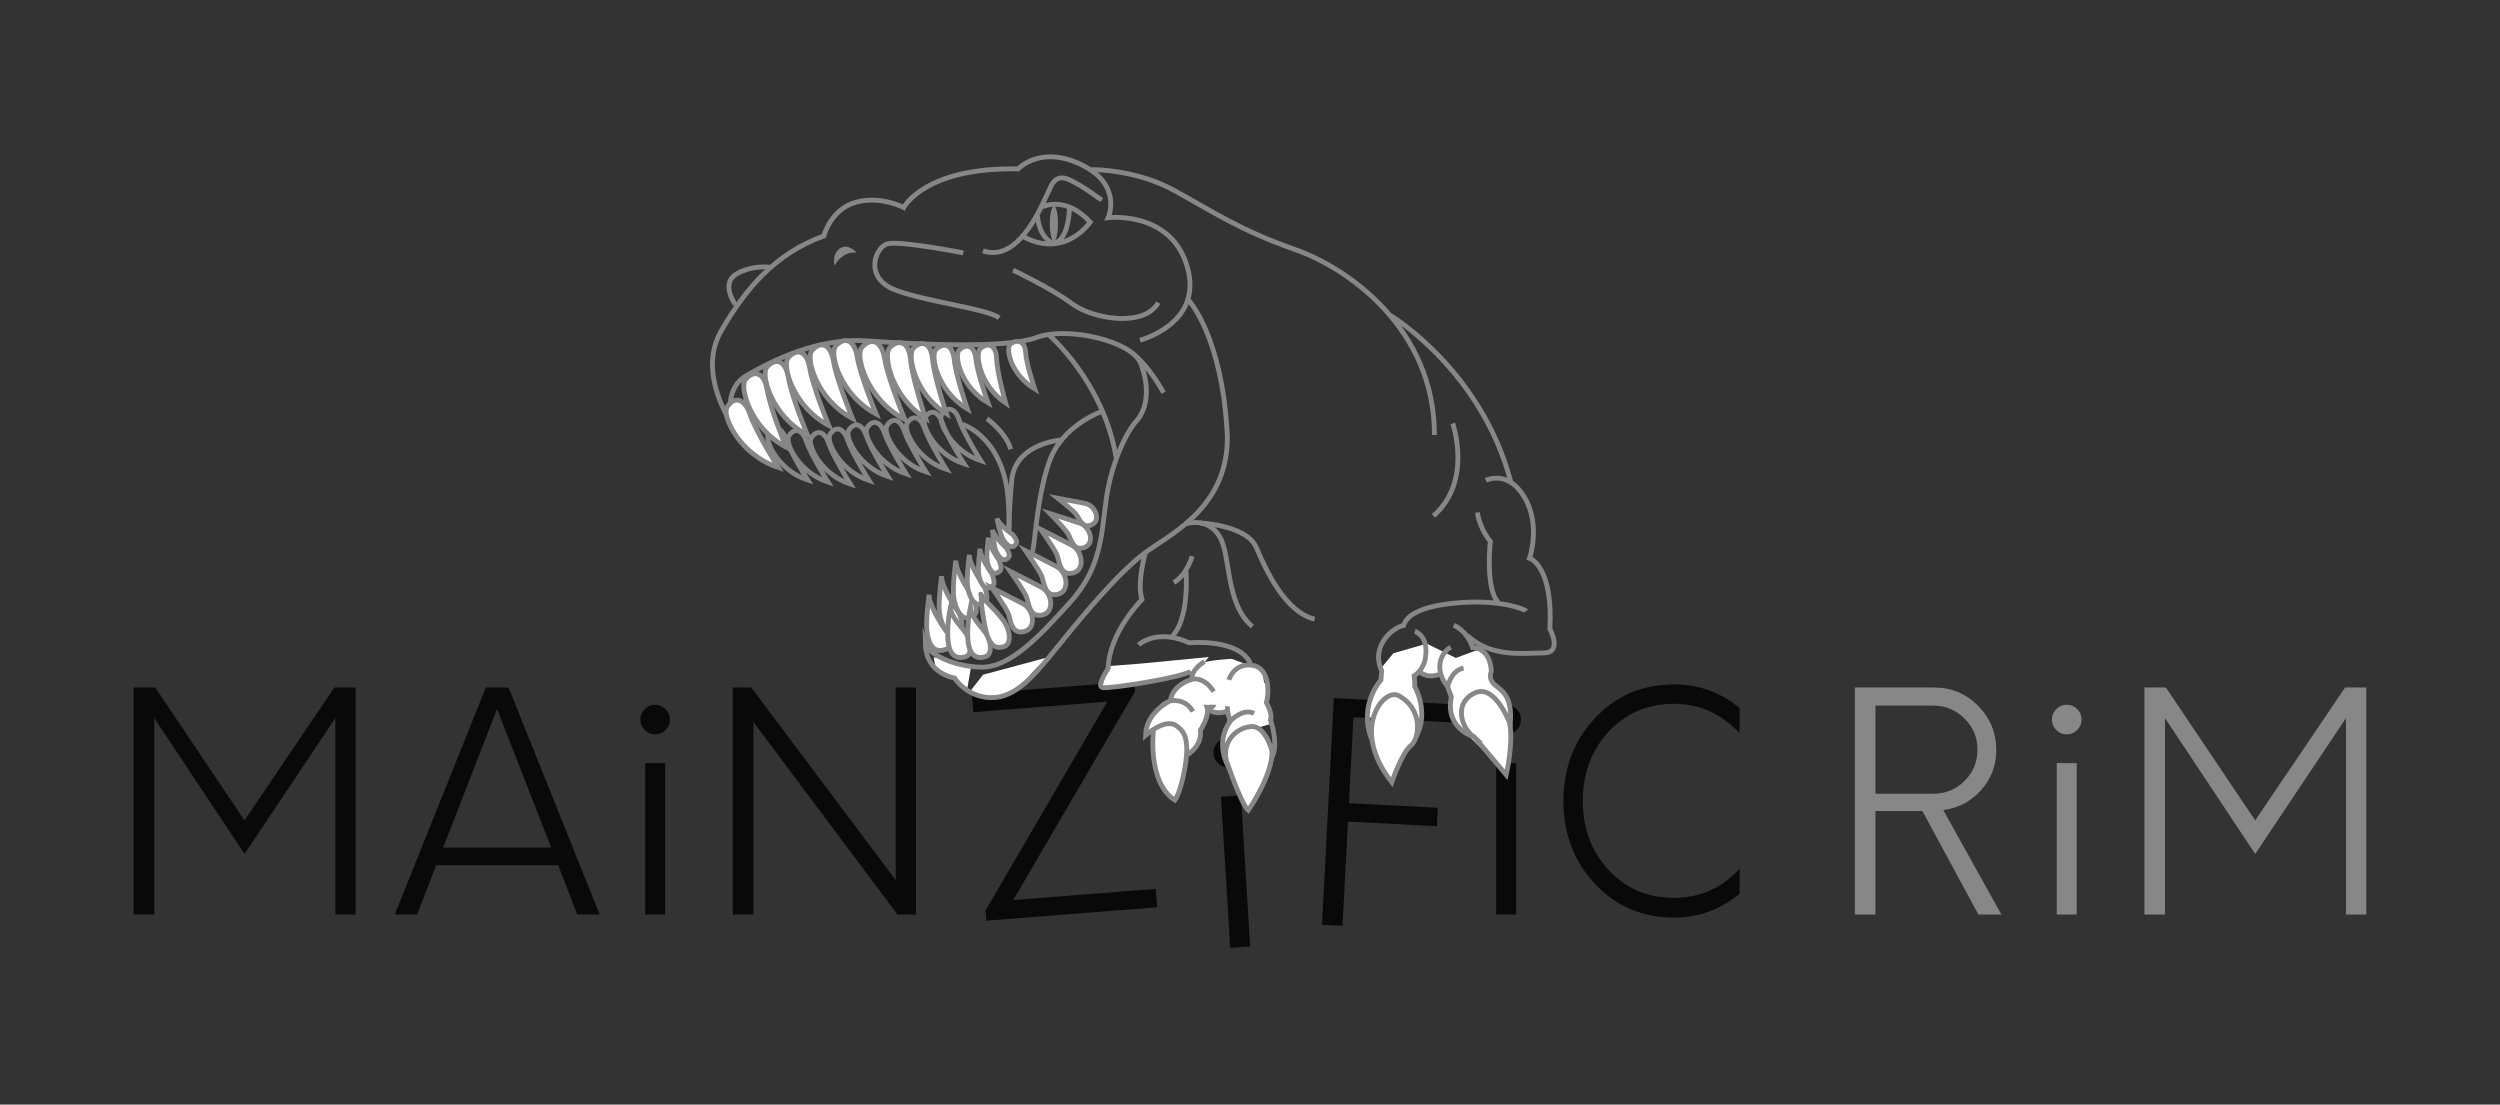 <?xml version="1.0" encoding="utf-8"?>
<!-- Generator: Adobe Illustrator 16.0.3, SVG Export Plug-In . SVG Version: 6.00 Build 0)  -->
<!DOCTYPE svg PUBLIC "-//W3C//DTD SVG 1.0//EN" "http://www.w3.org/TR/2001/REC-SVG-20010904/DTD/svg10.dtd">
<svg version="1.0" id="Ebene_1" xmlns="http://www.w3.org/2000/svg" xmlns:xlink="http://www.w3.org/1999/xlink" x="0px" y="0px"
	 width="722px" height="319px" viewBox="0 0 722 319" enable-background="new 0 0 722 319" xml:space="preserve">
<rect x="0" y="0" width="722" height="319" fill="#333333" stroke="none"/>
<g>
	<polygon fill="#0A0909" points="292.629,259.934 327.795,199.721 327.562,196.758 280.668,200.448 281.08,205.678 319.78,202.632 
		284.621,262.932 284.854,265.896 334.188,262.013 333.77,256.696 	"/>
	<polygon fill="#0A0909" points="420.213,208.683 420.488,203.444 385.213,201.596 381.781,267.08 387.72,267.391 389.297,237.268 
		414.967,238.614 415.246,233.288 389.577,231.942 390.876,207.146 	"/>
	<g>
		<path fill="#0A0909" d="M355.279,273.717l5.76-0.352l-2.669-43.635l-5.76,0.353L355.279,273.717z M354.983,221.616
			c1.164-0.071,2.141-0.554,2.933-1.45c0.792-0.895,1.153-1.924,1.082-3.088c-0.072-1.163-0.555-2.141-1.45-2.933
			c-0.895-0.792-1.925-1.153-3.088-1.081c-1.164,0.071-2.141,0.554-2.934,1.449c-0.792,0.895-1.152,1.925-1.081,3.088
			c0.07,1.164,0.555,2.142,1.45,2.934C352.79,221.327,353.819,221.687,354.983,221.616"/>
		<path fill="#0A0909" d="M483.514,264.988c7.054,0,13.349-2.302,18.886-6.907v-7.169c-5.188,5.596-11.483,8.393-18.886,8.393
			c-7.693,0-14.019-2.695-18.973-8.087c-4.955-5.392-7.432-12.022-7.432-19.891c0-7.927,2.477-14.587,7.432-19.978
			c4.954-5.392,11.279-8.088,18.973-8.088c7.286,0,13.581,2.827,18.886,8.481v-7.257c-5.479-4.546-11.774-6.819-18.886-6.819
			c-9.21,0-16.846,3.249-22.908,9.748c-6.062,6.499-9.093,14.47-9.093,23.913s3.031,17.414,9.093,23.913
			C466.668,261.739,474.304,264.988,483.514,264.988 M432.104,264.114h5.771v-43.716h-5.771V264.114z M434.99,212.092
			c1.166,0,2.171-0.423,3.017-1.268c0.845-0.845,1.268-1.85,1.268-3.016s-0.423-2.171-1.268-3.017
			c-0.846-0.845-1.851-1.267-3.017-1.267s-2.171,0.422-3.017,1.267c-0.845,0.846-1.268,1.851-1.268,3.017s0.423,2.171,1.268,3.016
			C432.819,211.668,433.824,212.092,434.99,212.092 M258.678,198.54v55.607l-41.704-55.607h-5.334v65.574h5.945v-55.607
			l41.617,55.607h5.334V198.54H258.678z M186.327,264.114h5.771v-43.716h-5.771V264.114z M189.212,212.092
			c1.166,0,2.171-0.423,3.018-1.268c0.845-0.845,1.267-1.85,1.267-3.016s-0.422-2.171-1.267-3.017
			c-0.847-0.845-1.852-1.267-3.018-1.267s-2.171,0.422-3.016,1.267c-0.845,0.846-1.269,1.851-1.269,3.017s0.424,2.171,1.269,3.016
			C187.041,211.668,188.046,212.092,189.212,212.092 M127.982,244.792l15.563-40.044l15.651,40.044H127.982z M166.715,264.114h6.471
			l-26.317-65.574h-6.558l-26.317,65.574h6.47l5.509-14.251h35.234L166.715,264.114z M96.577,198.54L70.61,236.922L44.817,198.54
			h-6.208v65.574h5.946v-56.743l26.055,39.257l26.229-39.257v56.743h5.858V198.54H96.577z"/>
	</g>
	<polyline fill="#FFFFFF" points="270.342,193.506 275.975,195.967 279.256,199.412 280.405,192.795 269.631,189.787 	"/>
	<g>
		<path fill="#FFFFFF" d="M365.582,203.747c0,0,1.167-2.406,0.582-5.104c-0.582-2.698-5.905-2.917-5.905-2.917l-0.948,6.782"/>
		<path fill="#FFFFFF" d="M318.276,198.543c0,0,25.139-2.089,27.982-5.443l2.845-3.354l-19.615,1.896l-9.681,0.747"/>
		<path fill="#FFFFFF" d="M399.05,192.736l-0.51,4.521l11.521-2.698c0,0,6.344,0.948,7.146,0.073s3.281-4.594,3.281-4.594
			l-8.458-4.156l-9.625,2.771"/>
		<path fill="#FFFFFF" d="M284.389,201.596c0,0,9.953-0.984,11.595-4.375c1.64-3.391,6.963-7.474,6.963-7.474l-19.031,5.104
			l-3.81,4.886"/>
		<path fill="#FFFFFF" d="M330.764,211.658c0,0,2.845-8.969,6.453-9.406c0,0,3.828-5.797,7.11-6.563c0,0,0.875-2.843,2.296-3.937
			c1.422-1.094,9.133-1.477,9.133-1.477l8.787,3.318l1.549,10.299l0.985,5.141l-6.016,1.75l-7.716,4.263l1.152-6.05l0.11-2.643
			l-0.164-1.094l-1.915,0.165l-3.364-0.576l-0.354,3.036l-2.14,2.976"/>
		<path fill="#FFFFFF" d="M394.857,207.174c0,0-1.039-7.014,3.965-10.781c5.004-3.766,10.691-6.172,10.691-6.172l-1.203,7.547
			c0,0,3.5,6.453,1.86,10.5"/>
		<path fill="#FFFFFF" d="M415.748,191.752c0,0,2.078,7.219,3.063,8.203c0.983,0.985-0.548,10.172,4.922,12.141l11.366,11.295
			l1.32-15.67c0,0,0.219-6.891-3.609-8.969c-3.827-2.078-2.188-6.672-2.188-6.672s-0.875-3.828-3.937-4.375"/>
	</g>
	<polyline fill="#FFFFFF" points="354.251,215.705 353.346,215.046 353.799,211.793 356.146,212.083 	"/>
	<polyline fill="#FFFFFF" points="341.898,211.176 346.758,208.458 347.499,209.241 346.264,214.964 343.546,217.559 	"/>
	<g>
		<path fill="none" stroke="#878787" stroke-width="1.4" stroke-miterlimit="10" d="M435.968,208.514
			c1.173,6.256-0.977,15.249-0.977,15.249l-9.58-11.339"/>
		<path fill="#FFFFFF" d="M430.689,193.949c0,0-2.542-2.248-4.985-2.053"/>
		<path fill="#FFFFFF" d="M338.11,209.379c1.766,0.286,4.977,1.203,4.375,9.461c-0.602,8.258-3.555,11.593-3.555,11.593
			s-8.039-7.163-5.906-19.359C333.024,211.074,336.087,209.051,338.11,209.379"/>
		<path fill="#FFFFFF" d="M357.634,228.192c-0.055-0.164-5.414-11.703-2.734-14.328s6.398-5.688,9.078-3.118
			c2.68,2.571,3.72,9.079,2.296,11.868"/>
		<path fill="none" stroke="#878787" stroke-width="1.4" stroke-miterlimit="10" d="M299.606,62.279c0,0,0.293,6.061,4.397,7.918
			c0,0,4.399,0.586,4.889-10.362 M301.072,59.737c0,0,6.549-3.421,13.783,4.399c0,0-7.137,10.655-19.16,4.301 M318.178,57.783
			c0,0-4.691-3.422-6.939-4.595c-2.249-1.173-5.572-3.714-7.723,0.587c-2.15,4.3-8.798,22.385-19.647,18.67 M212.314,87.89
			c0,0-4.154-5.865,0.146-8.602c4.302-2.737,9.629-2.151,9.629-2.151 M329.224,98.251c0,0,18.378-4.692,13.686-21.114
			c-4.692-16.422-22.873-14.271-22.873-14.271s4.301-9.385-7.625-15.25c-11.926-5.865-18.377,1.173-18.377,1.173
			c-26.979-0.586-33.04,11.144-33.04,11.144s-6.549-3.47-13.685-1.564c-7.389,1.973-9.385,9.775-9.385,9.775
			c-14.076,5.083-22.679,15.249-29.717,27.566c-7.037,12.317,3.324,26.979,3.324,26.979 M211.532,122.689
			c0,0-3.202-10.044,4.104-14.272c7.956-4.603,20.919-10.947,34.801-9.97c13.881,0.977,40.077,2.346,48.875-0.977
			c8.798-3.324,27.565,0.977,30.106,7.428c2.542,6.452,2.151,12.903-1.173,16.618c-3.323,3.714-7.429,12.903-8.797,22.874
			c-1.369,9.97-1.369,19.55-10.361,29.52c-8.994,9.971-17.399,18.964-25.807,18.769c-8.406-0.196-15.249-4.106-16.031-6.647
			c0.195,8.602,8.407,9.774,8.407,9.774s3.518,5.67,10.752,5.67s12.512-6.647,19.94-15.836c7.43-9.188,17.791-21.505,25.415-26.783
			c7.625-5.279,23.07-13.294,22.68-33.04c-1.369-28.543-11.145-39.1-11.145-39.1"/>
		<path fill="#878787" d="M305.552,64.59c0,2.8-0.528,5.069-1.181,5.069s-1.181-2.269-1.181-5.069c0-2.8,0.528-5.07,1.181-5.07
			S305.552,61.79,305.552,64.59"/>
		<path fill="#878787" d="M247.406,72.958c0,0-2.565-2.933-4.911-1.173c-2.347,1.76-1.467,4.912-1.467,4.912
			S243.081,72.518,247.406,72.958"/>
		<path fill="none" stroke="#878787" stroke-width="1.4" stroke-miterlimit="10" d="M333.134,210.665c0,0-1.955,15.151,6.159,20.43
			c1.661-2.053,3.704-11.309,3.411-15.317 M355.324,208.221c0,0,3.714-3.91,6.842-2.15 M338.021,202.356
			c0,0,4.398-0.782,6.451,3.128 M344.18,196.198c0,0,3.227-1.173,6.354,3.519 M354.884,196.344c0,0,1.466-4.838,6.598-4.252
			c5.132,0.587,5.132,7.771,4.252,10.85c0,0,1.906,3.373,1.173,4.986c0,0,2.199,6.158,0.733,10.117c0,0-1.759-8.651-6.451-8.211
			c-4.691,0.44-9.091,5.327-6.451,11.486c0,0-4.105-6.501,0.587-13.099c0,0-1.027-2.419-0.808-4.252 M354.444,205.435
			c-4.106,1.173-5.278-0.586-5.278-0.586 M347.846,191.066c0,0-3.813,2.199-3.666,5.132c0,0-5.572,1.466-6.158,6.158
			c0,0-7.039,3.226-7.185,9.971c0,0,5.572-4.986,8.798-2.786c3.227,2.199,2.96,4.596,3.233,8.479c0,0,4.391-2.468,3.805-7.16
			c0,0,2.786-4.105,1.906-6.598c0,0,1.906,0.147,1.906-0.733 M328.833,186.227c0,0,5.083-4.887,14.663-0.587
			c0,0,14.076-1.368,17.595,5.866 M342.518,164.917c0,0,1.173,14.077-4.301,19.16 M344.278,160.617c0,0-1.369,5.278-5.279,7.624
			 M330.788,159.639c0,0-2.541,8.602-0.978,13.49c0,0-9.58,9.579-9.774,19.941c0,0-3.324,4.887-1.76,5.474
			c1.563,0.586,23.46-2.933,25.61-4.692 M342.714,151.232c0,0,5.865-1.955,9.384,3.519c3.52,5.475,1.564,19.355,9.58,26.198
			 M315.344,48.985c0,0,12.512-0.196,23.852,6.061c11.339,6.255,19.158,11.534,34.799,17.008
			c15.64,5.474,40.273,23.069,40.273,53.568 M271.907,119.827c-1.085,1.854,2.804,10.448,11.358,13.239c0,0-4.89-7.778-6.251-11.757
			C275.671,117.38,273.288,117.468,271.907,119.827z M267.068,120.707c-1.086,1.854,2.804,10.448,11.359,13.239
			c0,0-4.891-7.778-6.252-11.757C270.833,118.26,268.449,118.348,267.068,120.707z M261.936,122.32
			c-1.084,1.853,2.805,10.447,11.359,13.239c0,0-4.89-7.778-6.251-11.757C265.701,119.873,263.317,119.96,261.936,122.32z
			 M256.071,123.053c-1.085,1.854,2.804,10.447,11.359,13.239c0,0-4.891-7.778-6.252-11.757
			C259.836,120.606,257.452,120.693,256.071,123.053z M250.353,123.64c-1.085,1.853,2.805,10.447,11.359,13.239
			c0,0-4.891-7.779-6.251-11.757C254.117,121.192,251.734,121.28,250.353,123.64z M245.074,124.373
			c-1.085,1.853,2.804,10.447,11.359,13.238c0,0-4.891-7.777-6.252-11.757C248.839,121.925,246.455,122.013,245.074,124.373z
			 M239.648,125.546c-1.084,1.853,2.805,10.447,11.359,13.238c0,0-4.89-7.778-6.251-11.756
			C243.414,123.098,241.03,123.186,239.648,125.546z M234.224,126.572c-1.085,1.854,2.805,10.448,11.359,13.239
			c0,0-4.891-7.778-6.251-11.757C237.988,124.125,235.604,124.213,234.224,126.572z M227.772,125.986
			c-1.086,1.853,2.804,10.447,11.359,13.238c0,0-4.891-7.777-6.252-11.757C231.537,123.539,229.153,123.626,227.772,125.986z
			 M221.907,125.399c-1.085,1.853,2.804,10.448,11.359,13.239c0,0-4.891-7.778-6.252-11.757
			C225.672,122.952,223.288,123.039,221.907,125.399z M302.832,96.639c0,0,15.835,13.489,19.501,35.483 M328.148,103.041
			c0,0,3.323,2.346,7.918,10.362"/>
		<path fill="#FFFFFF" d="M354.248,219.854c0,0,4.203,12.414,6.256,14.174c0,0,7.136-10.264,6.843-17.205"/>
		<path fill="none" stroke="#878787" stroke-width="1.4" stroke-miterlimit="10" d="M354.248,219.854c0,0,4.203,12.414,6.256,14.174
			c0,0,7.136-10.264,6.843-17.205"/>
		<path fill="none" stroke="#878787" stroke-width="1.4" stroke-miterlimit="10" d="M408.598,182.317c0,0,3.91,1.172,3.128,7.233
			c-0.391,3.91-3.323,5.67-3.323,5.67s0.195,1.368,0.195,3.128c0,0,4.398,7.526,0.195,14.76 M406.056,180.558
			c-2.737-0.195-10.557,5.474-7.037,13.099l-0.196,2.736c0,0-6.549,7.039-2.736,17.009 M440.758,176.452
			c-0.196-0.293-6.461-3.241-18.573-2.443c-16.324,1.075-16.617,6.354-16.617,6.354 M429.126,138.721c0,0,6.353-3.226,11.143,4.887
			c4.79,8.113,1.466,17.595,1.466,17.595s6.843,2.151,5.866,20.43c0,0,3.812,6.941-1.858,6.941c-5.669,0-15.15,1.466-21.993-5.084
			 M426.682,148.006c0,0,0.489,4.398,3.714,8.309c0,0-1.466,13.685,2.249,17.595 M346.624,151.037c0,0,13.49,0.587,16.227,7.136
			c2.737,6.549,8.406,18.67,16.813,20.625"/>
		<path fill="#FFFFFF" d="M403.905,200.89c-4.303-2.326-14.076,9.775-1.955,25.024c0,0,2.934-8.602,5.475-10.557
			C409.967,213.401,411.139,204.799,403.905,200.89"/>
		<path fill="none" stroke="#878787" stroke-width="1.4" stroke-miterlimit="10" d="M403.905,200.89
			c-4.303-2.326-14.076,9.775-1.955,25.024c0,0,2.934-8.602,5.475-10.557C409.967,213.401,411.139,204.799,403.905,200.89z"/>
		<path fill="none" stroke="#878787" stroke-width="1.4" stroke-miterlimit="10" d="M278.051,122.591
			c0,0,11.438,3.519,13.051,20.968c0,0,0.587,7.185,0.194,9.726 M401.755,91.213c0,0,26.197,15.836,34.604,48.094 M416.027,194.634
			c-3.911,1.564-5.963-0.587-5.963-0.587 M418.08,198.348l1.075,2.932c-1.955,8.896,6.255,11.437,6.255,11.437
			c-4.203-3.616-4.984-10.361,0.783-12.707c5.767-2.346,9.97,9.189,9.97,9.189c0.782-8.798-2.934-9.873-4.692-11.633
			c-1.759-1.76-0.781-3.617-0.781-3.617c-0.294-7.038-5.377-6.94-5.377-6.94s-1.271-4.497-5.474-6.452 M418.959,186.911
			c-2.346,1.271-5.278,5.865-0.879,11.437c0,0,0.977-4.79,4.594-5.376"/>
		<path fill="#FFFFFF" d="M215.296,109.59c-1.805,2.15,1.319,14.076,11.729,19.55c0,0-4.594-11.094-5.474-16.52
			C220.683,107.263,217.593,106.853,215.296,109.59"/>
		<path fill="none" stroke="#878787" stroke-width="1.4" stroke-miterlimit="10" d="M215.296,109.59
			c-1.805,2.15,1.319,14.076,11.729,19.55c0,0-4.594-11.094-5.474-16.52C220.683,107.263,217.593,106.853,215.296,109.59z"/>
		<path fill="#FFFFFF" d="M209.914,117.7c-1.418,2.422,3.664,13.655,14.847,17.303c0,0-6.393-10.166-8.17-15.366
			C214.834,114.502,211.72,114.616,209.914,117.7"/>
		<path fill="none" stroke="#878787" stroke-width="1.4" stroke-miterlimit="10" d="M209.914,117.7
			c-1.418,2.422,3.664,13.655,14.847,17.303c0,0-6.393-10.166-8.17-15.366C214.834,114.502,211.72,114.616,209.914,117.7z"/>
		<path fill="#FFFFFF" d="M221.454,106.071c-1.806,2.15,1.319,14.076,11.729,19.55c0,0-4.594-11.095-5.474-16.52
			C226.841,103.744,223.751,103.334,221.454,106.071"/>
		<path fill="none" stroke="#878787" stroke-width="1.4" stroke-miterlimit="10" d="M221.454,106.071
			c-1.806,2.15,1.319,14.076,11.729,19.55c0,0-4.594-11.095-5.474-16.52C226.841,103.744,223.751,103.334,221.454,106.071z"/>
		<path fill="#FFFFFF" d="M227.612,103.334c-1.805,2.15,1.319,14.076,11.729,19.55c0,0-4.594-11.095-5.474-16.519
			C232.999,101.007,229.909,100.597,227.612,103.334"/>
		<path fill="none" stroke="#878787" stroke-width="1.4" stroke-miterlimit="10" d="M227.612,103.334
			c-1.805,2.15,1.319,14.076,11.729,19.55c0,0-4.594-11.095-5.474-16.519C232.999,101.007,229.909,100.597,227.612,103.334z"/>
		<path fill="#FFFFFF" d="M234.455,101.282c-1.805,2.15,1.319,14.076,11.729,19.55c0,0-4.594-11.095-5.474-16.52
			C239.842,98.955,236.752,98.544,234.455,101.282"/>
		<path fill="none" stroke="#878787" stroke-width="1.4" stroke-miterlimit="10" d="M234.455,101.282
			c-1.805,2.15,1.319,14.076,11.729,19.55c0,0-4.594-11.095-5.474-16.52C239.842,98.955,236.752,98.544,234.455,101.282z"/>
		<path fill="#FFFFFF" d="M241.297,100.011c-1.804,2.15,1.32,14.076,11.73,19.55c0,0-4.595-11.095-5.475-16.52
			C246.686,97.684,243.594,97.273,241.297,100.011"/>
		<path fill="none" stroke="#878787" stroke-width="1.4" stroke-miterlimit="10" d="M241.297,100.011
			c-1.804,2.15,1.32,14.076,11.73,19.55c0,0-4.595-11.095-5.475-16.52C246.686,97.684,243.594,97.273,241.297,100.011z"/>
		<path fill="#FFFFFF" d="M256.943,100.42c-1.951,2.018,0.329,14.134,10.33,20.324c0,0-3.805-11.389-4.303-16.863
			C262.479,98.477,259.427,97.852,256.943,100.42"/>
		<path fill="none" stroke="#878787" stroke-width="1.4" stroke-miterlimit="10" d="M256.943,100.42
			c-1.951,2.018,0.329,14.134,10.33,20.324c0,0-3.805-11.389-4.303-16.863C262.479,98.477,259.427,97.852,256.943,100.42z"/>
		<path fill="#FFFFFF" d="M263.758,100.593c-1.806,1.874,0.302,13.124,9.553,18.87c0,0-3.517-10.575-3.976-15.657
			C268.882,98.787,266.057,98.207,263.758,100.593"/>
		<path fill="none" stroke="#878787" stroke-width="1.4" stroke-miterlimit="10" d="M263.758,100.593
			c-1.806,1.874,0.302,13.124,9.553,18.87c0,0-3.517-10.575-3.976-15.657C268.882,98.787,266.057,98.207,263.758,100.593z"/>
		<path fill="#FFFFFF" d="M270.293,100.938c-1.701,1.697,0.319,11.916,9.078,17.156c0,0-3.353-9.609-3.8-14.225
			C275.131,99.312,272.459,98.777,270.293,100.938"/>
		<path fill="none" stroke="#878787" stroke-width="1.4" stroke-miterlimit="10" d="M270.293,100.938
			c-1.701,1.697,0.319,11.916,9.078,17.156c0,0-3.353-9.609-3.8-14.225C275.131,99.312,272.459,98.777,270.293,100.938z"/>
		<path fill="#FFFFFF" d="M277.012,101.073c-1.551,1.505,0.313,10.589,8.322,15.262c0,0-3.079-8.546-3.496-12.647
			C281.428,99.636,278.986,99.157,277.012,101.073"/>
		<path fill="none" stroke="#878787" stroke-width="1.4" stroke-miterlimit="10" d="M277.012,101.073
			c-1.551,1.505,0.313,10.589,8.322,15.262c0,0-3.079-8.546-3.496-12.647C281.428,99.636,278.986,99.157,277.012,101.073z"/>
		<path fill="#FFFFFF" d="M283.169,100.62c-1.65,1.395-0.411,10.586,7.26,15.794c0,0-2.488-8.735-2.623-12.856
			C287.673,99.488,285.27,98.843,283.169,100.62"/>
		<path fill="none" stroke="#878787" stroke-width="1.4" stroke-miterlimit="10" d="M283.169,100.62
			c-1.65,1.395-0.411,10.586,7.26,15.794c0,0-2.488-8.735-2.623-12.856C287.673,99.488,285.27,98.843,283.169,100.62z"/>
		<path fill="#FFFFFF" d="M291.872,99.313c-1.504,1.115-0.219,8.642,6.951,13.014c0,0-2.433-7.174-2.62-10.543
			C296.018,98.457,293.787,97.894,291.872,99.313"/>
		<path fill="none" stroke="#878787" stroke-width="1.4" stroke-miterlimit="10" d="M291.872,99.313
			c-1.504,1.115-0.219,8.642,6.951,13.014c0,0-2.433-7.174-2.62-10.543C296.018,98.457,293.787,97.894,291.872,99.313z"/>
		<path fill="#FFFFFF" d="M248.853,100.403c-1.912,2.279,1.399,14.919,12.434,20.721c0,0-4.869-11.759-5.802-17.509
			C254.563,97.938,251.288,97.502,248.853,100.403"/>
		<path fill="none" stroke="#878787" stroke-width="1.4" stroke-miterlimit="10" d="M248.853,100.403
			c-1.912,2.279,1.399,14.919,12.434,20.721c0,0-4.869-11.759-5.802-17.509C254.563,97.938,251.288,97.502,248.853,100.403z"/>
		<path fill="#FFFFFF" d="M273.408,182.512c0,0-5.181-7.233-5.083-10.753c0,0-1.075,7.625-0.586,10.851
			c0.488,3.226,1.759,6.745,6.158,4.594"/>
		<path fill="none" stroke="#878787" stroke-width="1.4" stroke-miterlimit="10" d="M273.408,182.512c0,0-5.181-7.233-5.083-10.753
			c0,0-1.075,7.625-0.586,10.851c0.488,3.226,1.759,6.745,6.158,4.594"/>
		<path fill="#FFFFFF" d="M277.514,181.828c-3.463,3.462-5.67-1.369-6.158-4.594c-0.488-3.226,0.587-10.85,0.587-10.85
			c-0.099,3.518,5.083,10.752,5.083,10.752S278.491,180.85,277.514,181.828"/>
		<path fill="none" stroke="#878787" stroke-width="1.4" stroke-miterlimit="10" d="M277.514,181.828
			c-3.463,3.462-5.67-1.369-6.158-4.594c-0.488-3.226,0.587-10.85,0.587-10.85c-0.099,3.518,5.083,10.752,5.083,10.752
			S278.491,180.85,277.514,181.828z"/>
		<path fill="#FFFFFF" d="M281.619,177.332c-3.462,3.462-5.67-1.368-6.158-4.594c-0.488-3.226,0.587-10.851,0.587-10.851
			c-0.099,3.52,5.083,10.753,5.083,10.753S282.598,176.354,281.619,177.332"/>
		<path fill="none" stroke="#878787" stroke-width="1.4" stroke-miterlimit="10" d="M281.619,177.332
			c-3.462,3.462-5.67-1.368-6.158-4.594c-0.488-3.226,0.587-10.851,0.587-10.851c-0.099,3.52,5.083,10.753,5.083,10.753
			S282.598,176.354,281.619,177.332z"/>
		<path fill="#FFFFFF" d="M284.741,173.493c-2.974,2.974-4.87-1.176-5.29-3.947s0.503-9.32,0.503-9.32
			c-0.083,3.022,4.367,9.236,4.367,9.236S285.581,172.652,284.741,173.493"/>
		<path fill="none" stroke="#878787" stroke-width="1.4" stroke-miterlimit="10" d="M284.741,173.493
			c-2.974,2.974-4.87-1.176-5.29-3.947s0.503-9.32,0.503-9.32c-0.083,3.022,4.367,9.236,4.367,9.236
			S285.581,172.652,284.741,173.493z"/>
		<path fill="#FFFFFF" d="M286.859,169.011c-2.364,2.364-3.871-0.934-4.205-3.137c-0.334-2.202,0.4-7.409,0.4-7.409
			c-0.066,2.403,3.472,7.342,3.472,7.342S287.526,168.344,286.859,169.011"/>
		<path fill="none" stroke="#878787" stroke-width="1.4" stroke-miterlimit="10" d="M286.859,169.011
			c-2.364,2.364-3.871-0.934-4.205-3.137c-0.334-2.202,0.4-7.409,0.4-7.409c-0.066,2.403,3.472,7.342,3.472,7.342
			S287.526,168.344,286.859,169.011z"/>
		<path fill="#FFFFFF" d="M288.896,164.788c-2.14,2.141-3.505-0.846-3.807-2.84c-0.302-1.994,0.363-6.708,0.363-6.708
			c-0.062,2.176,3.142,6.648,3.142,6.648S289.501,164.184,288.896,164.788"/>
		<path fill="none" stroke="#878787" stroke-width="1.4" stroke-miterlimit="10" d="M288.896,164.788
			c-2.14,2.141-3.505-0.846-3.807-2.84c-0.302-1.994,0.363-6.708,0.363-6.708c-0.062,2.176,3.142,6.648,3.142,6.648
			S289.501,164.184,288.896,164.788z"/>
		<path fill="#FFFFFF" d="M291.417,160.728c-1.481,2.27-3.227-0.096-3.859-1.788c-0.632-1.692-0.918-5.945-0.918-5.945
			c0.349,1.918,3.979,5.247,3.979,5.247S291.835,160.087,291.417,160.728"/>
		<path fill="none" stroke="#878787" stroke-width="1.4" stroke-miterlimit="10" d="M291.417,160.728
			c-1.481,2.27-3.227-0.096-3.859-1.788c-0.632-1.692-0.918-5.945-0.918-5.945c0.349,1.918,3.979,5.247,3.979,5.247
			S291.835,160.087,291.417,160.728z"/>
		<path fill="#FFFFFF" d="M293.576,156.799c-1.202,2.43-3.216,0.287-4.044-1.318s-1.614-5.795-1.614-5.795
			c0.572,1.863,4.57,4.739,4.57,4.739S293.916,156.113,293.576,156.799"/>
		<path fill="none" stroke="#878787" stroke-width="1.4" stroke-miterlimit="10" d="M293.576,156.799
			c-1.202,2.43-3.216,0.287-4.044-1.318s-1.614-5.795-1.614-5.795c0.572,1.863,4.57,4.739,4.57,4.739
			S293.916,156.113,293.576,156.799z"/>
		<path fill="#FFFFFF" d="M274.484,175.376c0,0-1.271,5.963-0.588,10.459c0.686,4.497,3.52,4.399,5.182,3.715
			c1.662-0.684,1.466-4.203,0-6.451C277.612,180.851,274.777,178.504,274.484,175.376"/>
		<path fill="none" stroke="#878787" stroke-width="1.4" stroke-miterlimit="10" d="M274.484,175.376c0,0-1.271,5.963-0.588,10.459
			c0.686,4.497,3.52,4.399,5.182,3.715c1.662-0.684,1.466-4.203,0-6.451C277.612,180.851,274.777,178.504,274.484,175.376z"/>
		<path fill="#FFFFFF" d="M280.251,175.376c0,0-1.271,5.963-0.586,10.459c0.684,4.497,3.518,4.399,5.18,3.715
			c1.662-0.684,1.466-4.203,0-6.451C283.379,180.851,280.544,178.504,280.251,175.376"/>
		<path fill="none" stroke="#878787" stroke-width="1.4" stroke-miterlimit="10" d="M280.251,175.376c0,0-1.271,5.963-0.586,10.459
			c0.684,4.497,3.518,4.399,5.18,3.715c1.662-0.684,1.466-4.203,0-6.451C283.379,180.851,280.544,178.504,280.251,175.376z"/>
		<path fill="#FFFFFF" d="M284.063,173.03c0,0,3.225,2.835,5.571,5.963c2.346,3.128,2.443,7.038,0.391,7.722
			c-2.052,0.685-4.398,0.587-5.669-6.256c-1.271-6.842-0.782-7.82-1.075-8.7C282.988,170.88,284.063,173.03,284.063,173.03"/>
		<path fill="none" stroke="#878787" stroke-width="1.4" stroke-miterlimit="10" d="M284.063,173.03c0,0,3.225,2.835,5.571,5.963
			c2.346,3.128,2.443,7.038,0.391,7.722c-2.052,0.685-4.398,0.587-5.669-6.256c-1.271-6.842-0.782-7.82-1.075-8.7
			C282.988,170.88,284.063,173.03,284.063,173.03z"/>
		<path fill="#FFFFFF" d="M286.507,169.805c0,0,4.008,5.669,4.692,7.429c0.684,1.759,0.782,5.963,4.496,5.181
			c3.715-0.782,2.933-6.354-0.195-8.016S286.507,169.805,286.507,169.805"/>
		<path fill="none" stroke="#878787" stroke-width="1.4" stroke-miterlimit="10" d="M286.507,169.805c0,0,4.008,5.669,4.692,7.429
			c0.684,1.759,0.782,5.963,4.496,5.181c3.715-0.782,2.933-6.354-0.195-8.016S286.507,169.805,286.507,169.805z"/>
		<path fill="#FFFFFF" d="M291.785,165.015c0,0,4.009,5.669,4.692,7.429c0.684,1.76,0.782,5.963,4.496,5.181
			c3.715-0.782,2.933-6.354-0.195-8.016C297.65,167.947,291.785,165.015,291.785,165.015"/>
		<path fill="none" stroke="#878787" stroke-width="1.4" stroke-miterlimit="10" d="M291.785,165.015c0,0,4.009,5.669,4.692,7.429
			c0.684,1.76,0.782,5.963,4.496,5.181c3.715-0.782,2.933-6.354-0.195-8.016C297.65,167.947,291.785,165.015,291.785,165.015z"/>
		<path fill="#FFFFFF" d="M296.185,159.052c0,0,4.007,5.67,4.692,7.429c0.684,1.76,0.781,5.963,4.496,5.181
			c3.715-0.782,2.933-6.354-0.195-8.016C302.05,161.985,296.185,159.052,296.185,159.052"/>
		<path fill="none" stroke="#878787" stroke-width="1.4" stroke-miterlimit="10" d="M296.185,159.052c0,0,4.007,5.67,4.692,7.429
			c0.684,1.76,0.781,5.963,4.496,5.181c3.715-0.782,2.933-6.354-0.195-8.016C302.05,161.985,296.185,159.052,296.185,159.052z"/>
		<path fill="#FFFFFF" d="M300.583,152.894c0,0,4.008,5.67,4.692,7.429c0.684,1.76,0.782,5.963,4.496,5.181
			c3.715-0.782,2.933-6.354-0.195-8.016C306.448,155.827,300.583,152.894,300.583,152.894"/>
		<path fill="none" stroke="#878787" stroke-width="1.4" stroke-miterlimit="10" d="M300.583,152.894c0,0,4.008,5.67,4.692,7.429
			c0.684,1.76,0.782,5.963,4.496,5.181c3.715-0.782,2.933-6.354-0.195-8.016C306.448,155.827,300.583,152.894,300.583,152.894z"/>
		<path fill="#FFFFFF" d="M303.277,148.337c0,0,4.344,4.412,5.198,5.862c0.855,1.45,1.546,5.135,4.702,3.912
			s1.666-6.013-1.326-7.026C308.86,150.074,303.277,148.337,303.277,148.337"/>
		<path fill="none" stroke="#878787" stroke-width="1.4" stroke-miterlimit="10" d="M303.277,148.337c0,0,4.344,4.412,5.198,5.862
			c0.855,1.45,1.546,5.135,4.702,3.912s1.666-6.013-1.326-7.026C308.86,150.074,303.277,148.337,303.277,148.337z"/>
		<path fill="#FFFFFF" d="M305.519,143.897c0,0,4.343,3.445,5.261,4.64c0.919,1.195,1.938,4.393,4.608,2.961
			c2.671-1.433,0.82-5.526-1.948-6.098C310.671,144.828,305.519,143.897,305.519,143.897"/>
		<path fill="none" stroke="#878787" stroke-width="1.4" stroke-miterlimit="10" d="M305.519,143.897c0,0,4.343,3.445,5.261,4.64
			c0.919,1.195,1.938,4.393,4.608,2.961c2.671-1.433,0.82-5.526-1.948-6.098C310.671,144.828,305.519,143.897,305.519,143.897z"/>
		<path fill="none" stroke="#878787" stroke-width="1.4" stroke-miterlimit="10" d="M419.545,122.298c0,0,5.865,16.715-5.57,26.686
			 M292.567,78.016c0,0,11.145,5.279,17.009,9.678c5.865,4.399,20.82,7.038,24.927-0.293 M278.198,73.031
			c0,0-17.889-3.519-21.799-2.639c-3.583,0.806-7.136,9.873,2.248,13.392c9.385,3.519,26.198,5.279,29.912,8.015 M285.04,120.929
			c0,0,5.475,3.91,6.844,8.798 M318.08,118.877c0,0-11.339,3.909-15.054,14.466c-3.714,10.557-4.203,25.025-4.887,26.002
			 M307.133,126.99c0,0-13.979,0.684-14.956,11.828c-0.979,11.143-0.782,14.955-0.782,14.955"/>
		<path fill="#878787" d="M677.271,198.54l-25.968,38.383L625.51,198.54h-6.207v65.574h5.945v-56.743l26.055,39.257l26.23-39.257
			v56.743h5.857V198.54H677.271z M593.99,264.114h5.771v-43.716h-5.771V264.114z M596.876,212.092c1.165,0,2.171-0.423,3.016-1.268
			c0.846-0.845,1.269-1.85,1.269-3.016s-0.423-2.171-1.269-3.017c-0.845-0.845-1.851-1.267-3.016-1.267
			c-1.166,0-2.172,0.422-3.017,1.267c-0.846,0.846-1.269,1.851-1.269,3.017s0.423,2.171,1.269,3.016
			C594.704,211.668,595.71,212.092,596.876,212.092 M541.632,229.229v-25.443h16.7c3.497,0,6.499,1.238,9.005,3.716
			c2.507,2.477,3.76,5.464,3.76,8.962c0,3.555-1.238,6.572-3.716,9.049c-2.477,2.477-5.494,3.716-9.049,3.716H541.632z
			 M561.217,233.95c4.372-0.583,8.016-2.506,10.93-5.771c2.914-3.264,4.371-7.111,4.371-11.541c0-5.012-1.748-9.282-5.245-12.808
			c-3.498-3.527-7.753-5.29-12.766-5.29h-22.819v65.574h5.944v-29.902h13.552l16.176,29.902h6.645L561.217,233.95z"/>
	</g>
</g>
</svg>

